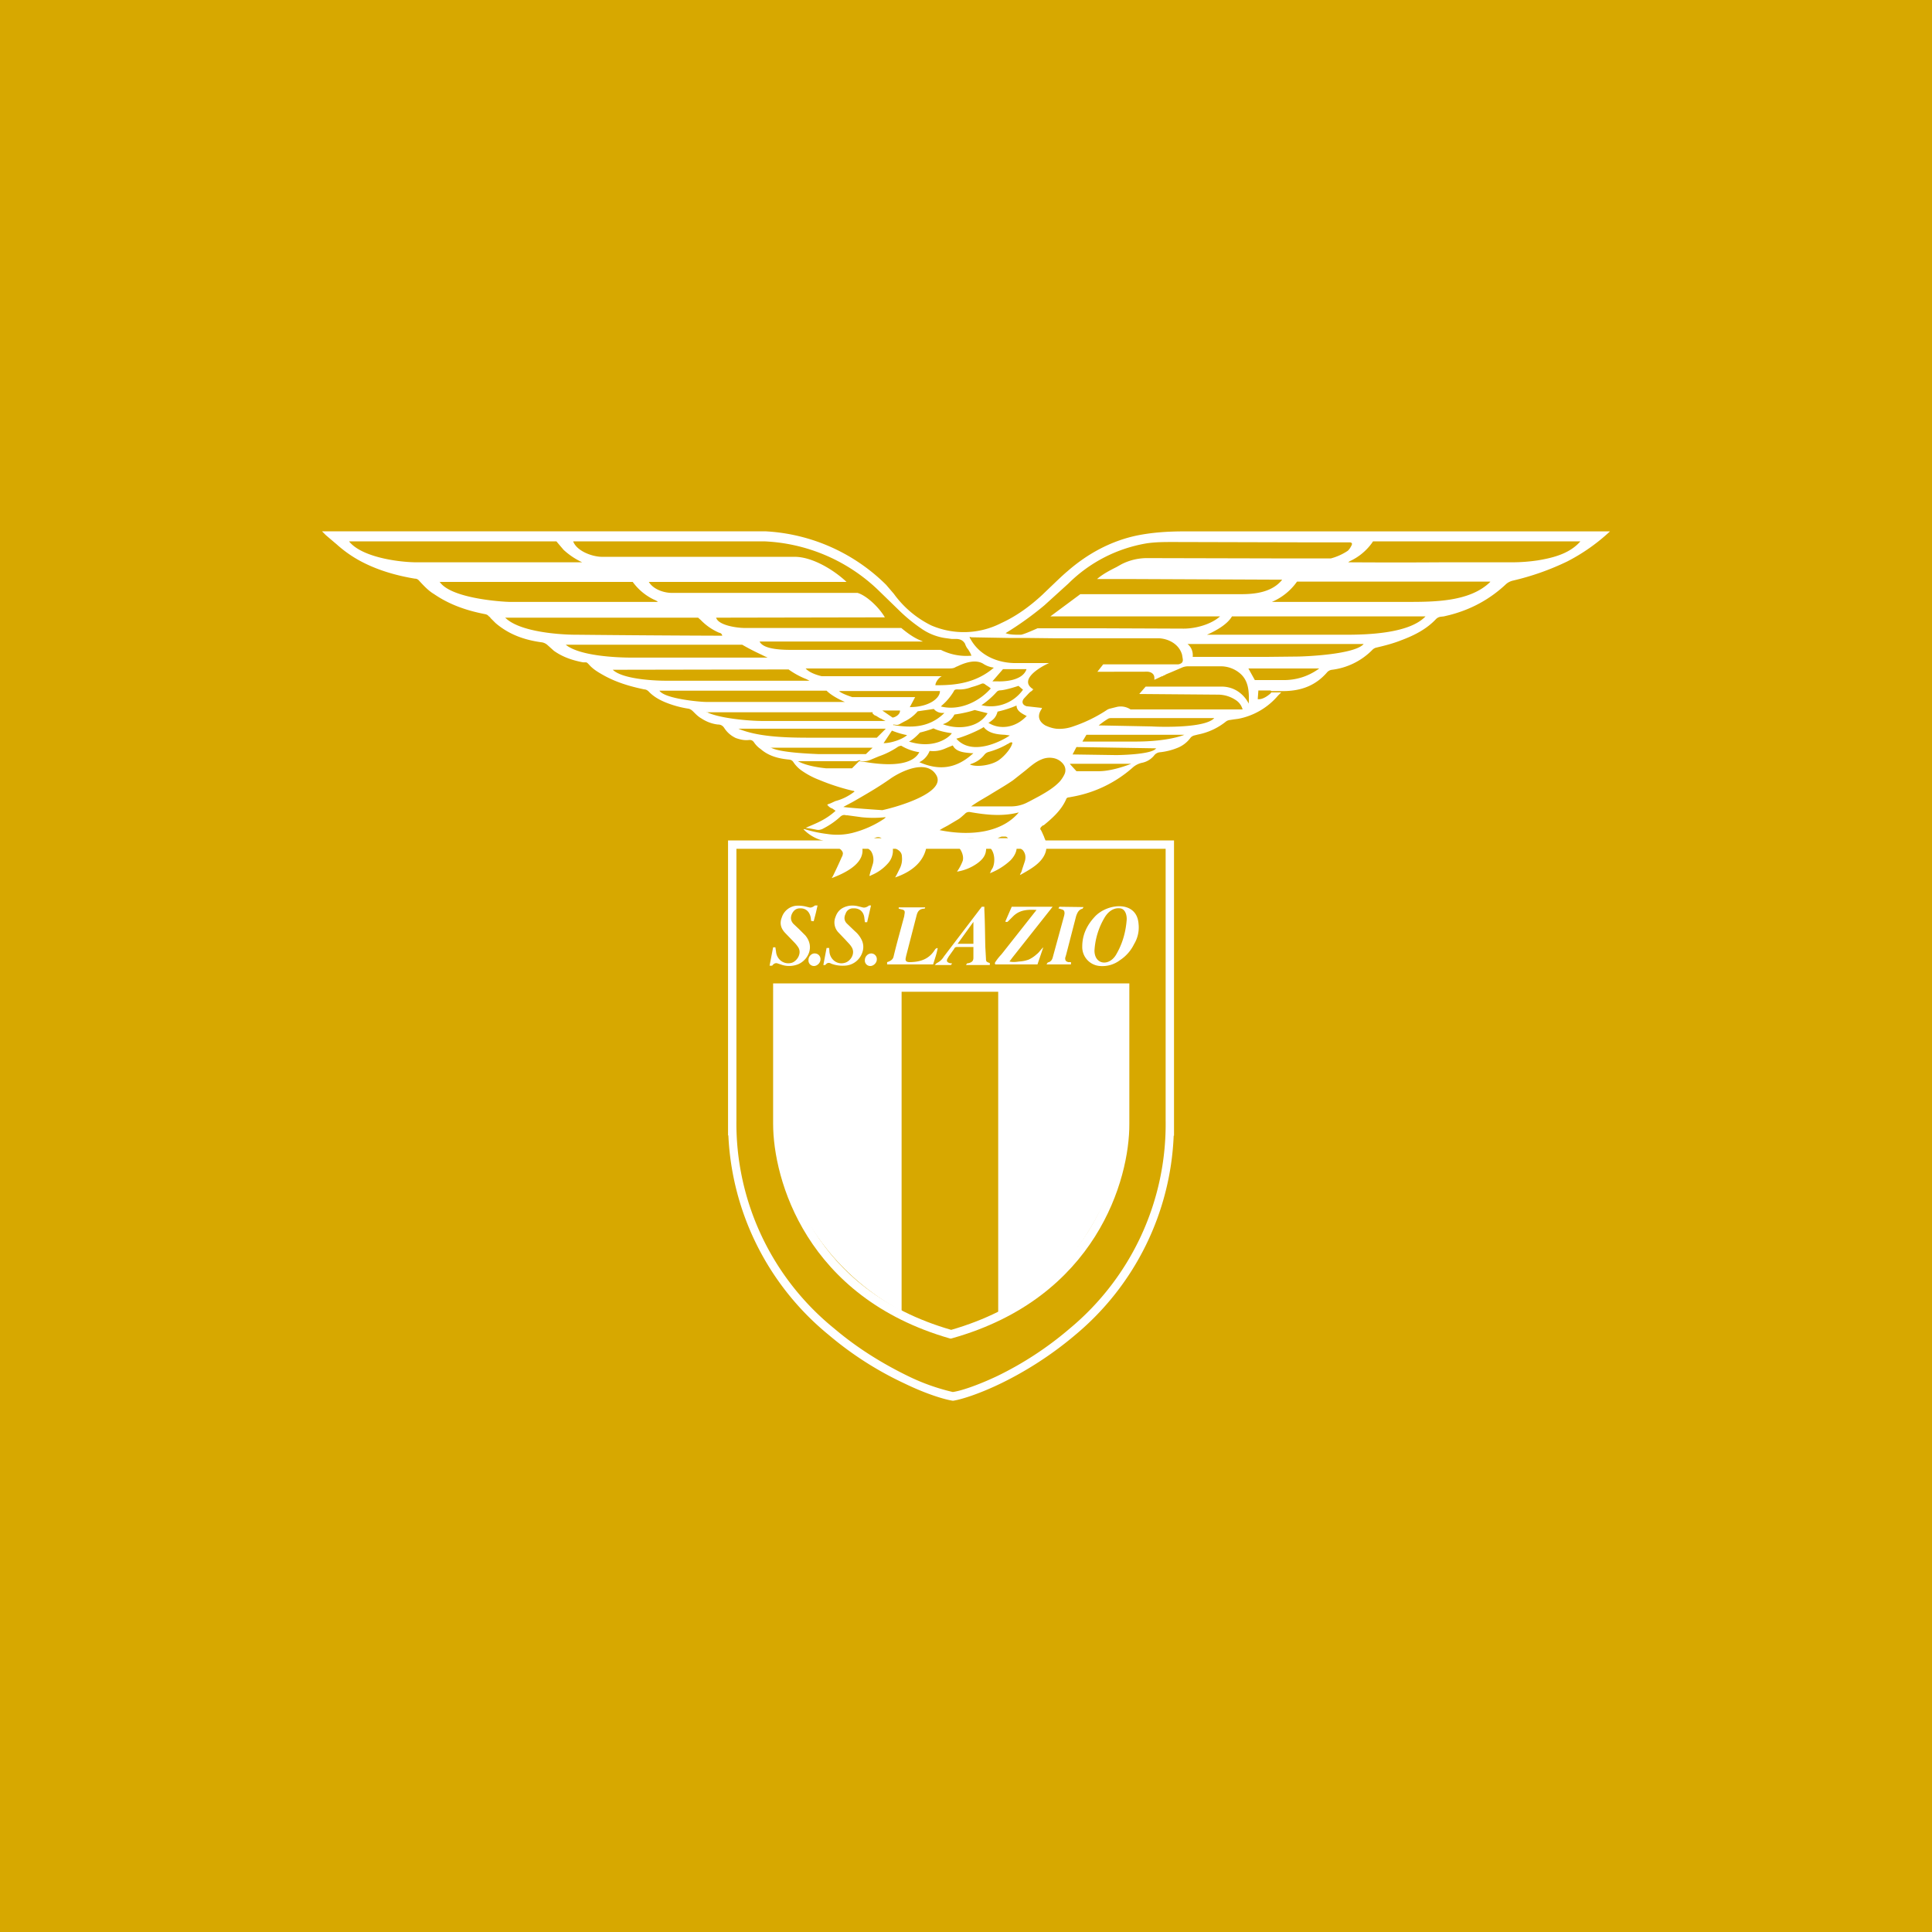<svg xmlns="http://www.w3.org/2000/svg" width="24" height="24" fill="none" viewBox="0 0 24 24">
    <rect x="0" y="0" width="24" height="24" fill="#333333" stroke="none"/>
    <g clip-path="url(#LAZIO__a)">
        <path fill="#D7A800" d="M24 0H0v24h24z"/>
        <path fill="#fff" d="M9.04 10.44h5.544v3.668h-.004a3.4 3.4 0 0 1-1.224 2.476c-.32.271-.648.468-.92.6s-.492.2-.592.216h-.012c-.1-.016-.32-.08-.6-.216a4.2 4.2 0 0 1-.936-.6 3.4 3.4 0 0 1-1.248-2.48h-.004V10.44zm.108 3.48a3.28 3.28 0 0 0 1.216 2.584c.316.268.64.455.912.588q.268.132.56.2c.092-.012.296-.077.556-.2a4.2 4.2 0 0 0 .896-.588 3.3 3.3 0 0 0 1.192-2.584v-3.376H9.148z"/>
        <path fill="#fff" d="M14.144 11.48a.4.4 0 0 1-.056.248.5.5 0 0 1-.176.2.36.36 0 0 1-.248.072.236.236 0 0 1-.22-.24c0-.144.056-.264.152-.368.152-.172.532-.216.548.092zm-.548.328c0 .176.18.2.268.052.08-.136.12-.28.132-.432.004-.056-.016-.136-.08-.144-.092-.012-.16.052-.2.124a.9.9 0 0 0-.12.4m-.716-.504c-.12-.008-.216 0-.296.08l-.056.056c-.008.008-.016.02-.04.008l.08-.184h.508l-.5.632-.036.048c.048.012.088.004.124 0a.4.4 0 0 0 .116-.024.4.4 0 0 0 .1-.068c.028-.02.048-.056.08-.084l-.072.212h-.524c-.012-.016 0-.028.008-.04q.028-.042.068-.084l.404-.512.032-.04zm-3.32.692.044-.228h.028l.008.052c.008.1.1.168.196.14.064-.02.128-.116.08-.192a.4.4 0 0 0-.048-.06l-.108-.112c-.056-.056-.08-.12-.048-.2a.21.21 0 0 1 .172-.144q.06-.005.12.008l.048.012c.024.008.052-.008.072-.024h.032l-.02.088-.028.108-.032-.004-.004-.036c-.012-.072-.056-.124-.136-.12-.048 0-.08.028-.1.072-.016.04-.016.08.02.12l.068.064.08.08c.12.144.032.304-.084.356a.3.3 0 0 1-.2.012l-.06-.02q-.037-.013-.068.028h-.036zm2.532-.232h-.2c-.02 0-.032.004-.04.024l-.068.096-.016.028c-.012.028-.004.04.028.052l.032.004-.016.02h-.2l.024-.024a.2.2 0 0 0 .088-.08l.472-.62h.032v.04c.008.152.008.308.012.46l.008.144c0 .04.008.04.048.056v.024H12l.012-.02.024-.004c.04-.012.056-.028.056-.068zm-.196-.04h.196v-.272zm-1.076-.476-.048.208h-.028l-.008-.064c-.012-.072-.064-.112-.136-.108a.095.095 0 0 0-.096.068c-.02.04-.02.084.016.12l.1.096q.049.041.08.1a.2.2 0 0 1 .012.164.24.24 0 0 1-.224.164.4.4 0 0 1-.16-.024c-.028-.016-.052-.016-.076.016h-.024l.04-.212h.032l.004.052c.012.096.1.16.192.132.072-.02.136-.12.08-.2-.02-.032-.048-.056-.072-.084l-.088-.092a.18.18 0 0 1-.036-.196c.028-.08.084-.12.168-.136a.3.3 0 0 1 .12.008l.048.012c.024.008.056-.004.08-.024zm.828.532c-.012.068-.036.132-.056.2h-.572v-.028c.04-.012.072-.032.08-.068.04-.168.088-.336.132-.5l.004-.028c.008-.04 0-.052-.04-.06l-.032-.008v-.016h.328q.002.008-.008.016h-.008c-.06.004-.08.04-.092.092l-.128.496-.004.02c-.008.036 0 .052.04.056.124 0 .236-.028.312-.14l.016-.024.02-.012zm1.352.2.016-.024c.04-.008.056-.036.064-.072l.14-.512.004-.024c0-.032-.008-.044-.036-.052l-.04-.012.012-.02.3.004-.012.02c-.048.012-.064.048-.08.092l-.124.48-.012.04c0 .032.008.044.04.052h.032v.028z"/>
        <path fill="#fff" d="M10.108 12a.07.07 0 0 1-.05-.025.07.07 0 0 1-.014-.055c0-.04.04-.08.08-.076a.07.07 0 0 1 .068.076c0 .04-.04.08-.08.08zm.636-.076c0-.04.036-.08.08-.08a.07.07 0 0 1 .068.076c0 .04-.04.08-.08.08a.067.067 0 0 1-.068-.076m.456.345H9.656v1.692c0 .567.38 1.696 1.544 2.327zm1.2 4.132c1.112-.64 1.58-1.88 1.576-2.44v-1.692H12.4z"/>
        <path fill="#fff" d="M9.604 12.216h4.425v1.744c.004.688-.409 2.16-2.2 2.664l-.013.004h-.012c-1.792-.512-2.2-1.98-2.2-2.668zm.104.104v1.64c0 .652.388 2.064 2.108 2.56 1.72-.496 2.112-1.908 2.108-2.56v-1.64zm1.088-1.912h-.6l.4.2.08-.128.32.132v-.12l.4.12v-.2h-.6zm1.604 0h-.604l.36.2.08-.128.36.132v-.12l.36.12v-.2H12.4z"/>
        <path fill="#fff" fill-rule="evenodd" d="m12.972 10.4-.028-.063-.008-.016-.004-.008q-.013-.014-.008-.02c0-.012.008-.02.032-.04h.008c.112-.092.22-.188.28-.324.004-.016.02-.024.036-.024l.064-.012a1.54 1.54 0 0 0 .72-.352.26.26 0 0 1 .116-.064.26.26 0 0 0 .16-.096.1.1 0 0 1 .068-.036.8.8 0 0 0 .212-.052.37.37 0 0 0 .172-.132.1.1 0 0 1 .04-.024l.048-.012a.8.8 0 0 0 .352-.164.1.1 0 0 1 .04-.016l.052-.008.06-.008a.86.86 0 0 0 .492-.288l.04-.04h-.124l-.008.012c-.04.036-.104.08-.16.072l.008-.108h.148l.016.008h.14c.232 0 .412-.072.552-.236a.1.1 0 0 1 .052-.028.85.85 0 0 0 .504-.244.1.1 0 0 1 .052-.032c.104-.024.212-.052.312-.092.16-.06.312-.136.432-.264a.1.1 0 0 1 .06-.028l.036-.004.068-.016q.408-.104.708-.388a.2.2 0 0 1 .08-.04q.354-.082.68-.24.29-.15.528-.372h-5.288c-.2 0-.396.012-.592.052-.32.068-.608.224-.856.44-.076.064-.144.132-.216.2l-.1.096c-.156.144-.32.264-.512.352a1.02 1.02 0 0 1-.868.028 1.26 1.26 0 0 1-.464-.392l-.096-.112A2.3 2.3 0 0 0 9.504 6.6H4l.048.048.108.092.024.02q.155.14.34.232c.2.1.416.16.632.196.028 0 .044.012.06.032.056.06.112.12.18.16.192.132.404.204.628.248q.035.005.052.028l.016.012.004.008.064.064c.168.144.364.212.58.24a.14.14 0 0 1 .064.032l.08.072c.112.08.236.12.364.144h.028c.016 0 .02 0 .052.036.052.056.116.092.18.128.16.088.328.136.5.172.02 0 .04.012.052.024.06.064.132.104.208.136q.143.058.292.08c.028.008.044.024.06.04.032.032.06.06.096.08.06.04.132.068.204.076.04 0 .064.016.084.048q.052.078.14.12c.056.02.112.032.168.024.028 0 .044.008.06.032q.034.049.08.08c.1.088.224.12.356.132q.035.004.052.032a.4.4 0 0 0 .096.1 1 1 0 0 0 .224.12q.204.085.42.136h.008l.012.008a.65.65 0 0 1-.24.12l-.06.028-.024.008-.016.008q.026.036.064.048l.04.028c-.132.12-.256.16-.372.212l.056.008.084.016c.024.004.04 0 .064-.008.08-.04.16-.092.228-.156.024-.02.044-.024.072-.016h.016l.176.024q.144.015.288 0h.012l-.012.012-.016.012q-.181.119-.392.172a.8.8 0 0 1-.308.012 1.6 1.6 0 0 1-.268-.056l-.012-.004H9.98a.5.5 0 0 0 .208.132c.06.016.312.104.28.184 0 .012-.008.024-.012.032q-.051.117-.108.232l-.016.028c.16-.06.44-.188.372-.408.028 0 .104.052.12.08a.2.2 0 0 1 .02.148l-.032.104-.012.048q.012.002.024-.008a.55.55 0 0 0 .2-.14.24.24 0 0 0 .068-.152v-.052c.016 0 .056.024.072.036q.041.031.04.08a.26.26 0 0 1-.024.14l-.04.08-.02.036c.212-.072.384-.208.396-.44l.264-.004c.108 0 .204.14.18.236a.6.6 0 0 1-.072.136.6.6 0 0 0 .248-.1c.056-.04.104-.088.112-.16l.008-.068c.104.048.112.2.076.28l-.024.04c0 .012-.008.02-.012.028a.8.8 0 0 0 .256-.16c.04-.04.084-.108.076-.172.012 0 .072.036.08.048.032.04.036.084.024.132l-.032.096-.012.04-.012.02c0 .004 0 .012-.008.016h.008c.12-.069.276-.148.316-.293a.25.25 0 0 0-.02-.171zm.66-2.055.072-.092h.932c.044-.008.064-.028.056-.072l-.008-.048c-.04-.14-.18-.2-.288-.204h-1.288l-.352-.004h-.22l-.452-.008h-.02l-.004-.004h-.016l.004.012.012.02c.116.204.344.296.572.292h.4c-.128.056-.384.216-.192.328h-.008l-.012.016-.024.016-.02.02-.056.06c-.032.04-.02.08.032.096l.18.02h.012l-.004.012-.004.008c-.064.096-.012.164.052.2.044.02.092.036.14.04a.5.5 0 0 0 .2-.028 1.8 1.8 0 0 0 .432-.212l.02-.008.096-.024a.22.22 0 0 1 .168.032h1.392a.2.2 0 0 0-.084-.116.4.4 0 0 0-.224-.068l-.976-.008.08-.092h.94c.248 0 .34.212.34.212.008-.156-.004-.288-.108-.376a.37.37 0 0 0-.24-.088h-.412a.2.2 0 0 0-.06.012l-.14.06-.068.028-.012.008-.02.008-.012.008h-.008l-.016.008-.076.036V8.42c0-.052-.048-.08-.104-.076zm-2.64-.676-2.096.004c.028.096.26.128.356.128h1.944c.124.104.2.14.252.16l.016.008H9.436c.048.104.304.104.412.104h1.84a.7.7 0 0 0 .38.072l-.016-.036-.024-.04a.2.2 0 0 1-.04-.072c-.028-.048-.068-.06-.116-.06h-.052l-.088-.012a.7.7 0 0 1-.292-.12 2 2 0 0 1-.256-.208l-.28-.272a2.18 2.18 0 0 0-1.408-.6H7.12c.044.12.236.192.36.192h2.392c.22 0 .488.164.644.312H8.06c.064.104.208.136.28.136h2.312c.112.032.268.18.34.304m2.056-.012.372-.276h2c.172 0 .384-.024.508-.18l-1.872-.008h-.428c.068-.06.16-.108.24-.148l.064-.036a.7.7 0 0 1 .32-.076l1.7.004h.58a.7.7 0 0 0 .212-.096.2.2 0 0 0 .04-.056q.03-.048-.024-.048h-.632l-1.548-.004c-.112 0-.22 0-.332.016a1.8 1.8 0 0 0-.976.5l-.3.272a4 4 0 0 1-.48.344c.048.02.12.02.172.02h.016c.032 0 .208-.08.208-.08h.824l.992.004c.148 0 .34-.052.452-.152zm-8.712-.932c.152.192.592.256.82.26h2.076a.9.9 0 0 1-.228-.152L7 6.829l-.068-.08-.02-.024zm12.412.26q.588.004 1.176 0h.86c.108 0 .212-.008.32-.024.192-.032.396-.084.528-.236h-2.576l-.016.024a.7.7 0 0 1-.276.224zm-11.288.24c.14.216.812.252.872.252h1.84a.1.1 0 0 0-.04-.024l-.004-.004h-.004a.7.7 0 0 1-.264-.22h-2.4zm13.052 0h-2.4a.73.73 0 0 1-.312.252h1.672c.344 0 .788 0 1.04-.248zm-.8.432h-2.408c-.06.104-.208.18-.284.216l-.028.012h1.728c.292 0 .792-.02.988-.228zm-11.436.016c.176.176.668.212.888.212h.02q.885.009 1.772.012h.016c-.004-.024-.02-.032-.032-.036h-.004a.7.7 0 0 1-.232-.16l-.032-.028zm.752.336c.176.144.656.16.816.16h1.692L9.5 8.153l-.032-.016c-.076-.036-.144-.068-.248-.128h-2.2zm5.036 2.008h.48a.44.44 0 0 0 .2-.04l.048-.024.12-.064c.092-.052.18-.104.252-.18a.4.4 0 0 0 .06-.092.12.12 0 0 0-.012-.12.2.2 0 0 0-.128-.08.25.25 0 0 0-.144.016c-.08.032-.14.088-.204.14l-.152.12c-.092.064-.192.12-.288.18-.08.048-.16.092-.232.144M7.612 8.32c.132.128.588.136.64.136h1.804l-.04-.02a1 1 0 0 1-.22-.12zm2.864 1.704c.064.012.484.04.484.04.188-.04.808-.22.668-.44-.12-.192-.424-.048-.56.044-.152.108-.312.2-.472.292zM16.94 8h-2.188c.08.064.064.16.064.16h.92l.372-.004c.088 0 .72-.024.832-.156m-6.444.72s-.148-.06-.228-.14H8.192c.064.1.5.14.584.14zm1.852-.424-.012-.004a.3.3 0 0 1-.124-.048c-.096-.056-.224-.012-.316.032l-.02.008c-.02.012-.032.02-.092.02h-1.776c.06.068.2.096.2.096H11.7c-.032.012-.08.072-.08.112h.028c.224 0 .476-.028.696-.216zm-3.572.548c.152.08.532.112.692.112H11l-.04-.02-.012-.008-.012-.004-.008-.004-.052-.032h-.008l-.028-.024v-.016H8.776zm2.228.208H9.172c.264.112.656.112.936.112h.784zm1.652 1.04c-.2.052-.4.032-.604-.004a.07.07 0 0 0-.064.02l-.008.008c-.028.024-.052.048-.08.064l-.128.076-.06.032-.04.024c.392.08.776.028.984-.22m-1.236-.748a.6.6 0 0 1-.224-.08.1.1 0 0 0-.04.012 1 1 0 0 1-.24.12l-.096.04a.22.22 0 0 1-.14.016V9.44s-.028.016-.052.016h-.716c.112.06.272.08.348.088h.324l.088-.088.064.008c.188.032.58.08.684-.12m-.12-.56c.248 0 .38-.116.376-.2h-1.252c.024.032.164.076.164.076h.78l-.068.128zm3.784.136h-1.268c-.02 0-.04 0-.056.012a1 1 0 0 0-.112.08h.04l.616.012c.136.008.672.02.78-.104m-3.664.548c.256.112.468.076.672-.112h-.028c-.092-.008-.188-.016-.228-.096l-.06.024c-.056.024-.12.056-.228.044 0 0-.032.096-.128.14m4.968-1.164h-.88l.08.144h.372a.73.73 0 0 0 .428-.144m-6.816.98c.104.068.532.08.596.084h.588l.084-.08H9.572zm3.876-.072h.656c.42 0 .608-.084.608-.084h-1.216l-.048.08zm-1.76-.436c.22.056.464-.048.62-.224l-.02-.016-.048-.032q-.023-.022-.052-.008a1 1 0 0 1-.12.04.4.4 0 0 1-.172.028c-.02 0-.04 0-.048.024a.7.7 0 0 1-.144.172zm.192.4c.2.228.58.02.664-.04l-.06-.008c-.08-.004-.2-.012-.264-.096-.06.04-.232.116-.34.144m2.48.12-.988-.016-.048.092.54.008c.052 0 .464-.008.5-.088zm-2.08-.316c.14.088.336.064.476-.088h-.008c-.052-.028-.12-.06-.12-.128a1.3 1.3 0 0 1-.236.076c-.02.076-.056.1-.1.132l-.016.008zm-.568.016c.188.072.444.048.556-.136l-.08-.02-.08-.02c-.12.04-.252.056-.252.056a.23.23 0 0 1-.144.12m.004-.14a.14.14 0 0 1-.108-.04c-.004-.008-.004-.008-.016-.008l-.192.028a.5.5 0 0 1-.168.128l-.044.024c-.016.012-.04.02-.056.016L11.096 9v.008h.016l.016.004c.152.02.4.048.604-.156zm.992-.288-.056-.048s-.152.052-.228.056a.06.06 0 0 0-.04.016 1 1 0 0 1-.192.168.49.49 0 0 0 .516-.192m-1.416.644c.316.1.504-.056.532-.104 0 0-.14-.016-.228-.06-.08.032-.168.052-.168.052s-.08.088-.136.112m2 .28.08.088h.28c.176 0 .4-.092.4-.092h-.76zm-.72-.268c-.012-.008-.032.004-.048.016l-.012.004-.012.008a1 1 0 0 1-.216.088.1.1 0 0 0-.056.036.34.34 0 0 1-.16.112l-.02.008c.072.036.252.016.352-.048.084-.056.172-.168.176-.224zm-.244-.76h.064c.108.004.316-.016.36-.152h-.292zm-1.06.668a1 1 0 0 1-.188-.056l-.104.156c.1 0 .24-.052.292-.1m-.344 1.424c.02-.028.04-.08.04-.104 0-.028-.016-.048-.044-.052a.1.1 0 0 0-.04.004l-.136.064-.012.016-.012.008c.012 0 .02.008.028.012.016.008.028.015.04.004.036-.017.06-.004.084.011l.02.017.028.02zm1.56-.008a.18.18 0 0 0 .04-.116c0-.024-.016-.04-.04-.04h-.04a.5.5 0 0 0-.14.071c-.008 0-.012.013-.016.017v.008l.028.008c.012.008.02.016.04.008.028-.02.056-.008.08.012l.044.028h.004zm.168-.048a.1.1 0 0 0 .036.012c.056 0 .108.008.148.052.024-.02.032-.04.04-.072q.025-.072-.052-.072a.36.36 0 0 0-.188.068v.008l.004.004zm-2.276-.032.04.024.032.024c.008 0 .016.008.02.012.068.04.08.036.104-.04.016-.048-.008-.08-.064-.072-.028.004-.056.016-.08.024l-.028.008a.04.04 0 0 0-.016.012zm1.688.08a.2.2 0 0 0 .048-.08c.008-.04-.008-.064-.048-.06a.3.3 0 0 0-.136.04h-.004v.008h-.004q.066.058.144.091m-.968-.056v.012h.008l.012.008.008.004.06.008q.058.001.092.032l.024.016q.031-.043.02-.08-.006-.037-.048-.044a.3.3 0 0 0-.176.043m-.136-1.664.128.088c.036-.004.096-.04.092-.088z" clip-rule="evenodd"/>
    </g>
    <defs>
        <clipPath id="LAZIO__a">
            <path fill="#fff" d="M0 0h24v24H0z"/>
        </clipPath>
    </defs>
</svg>
